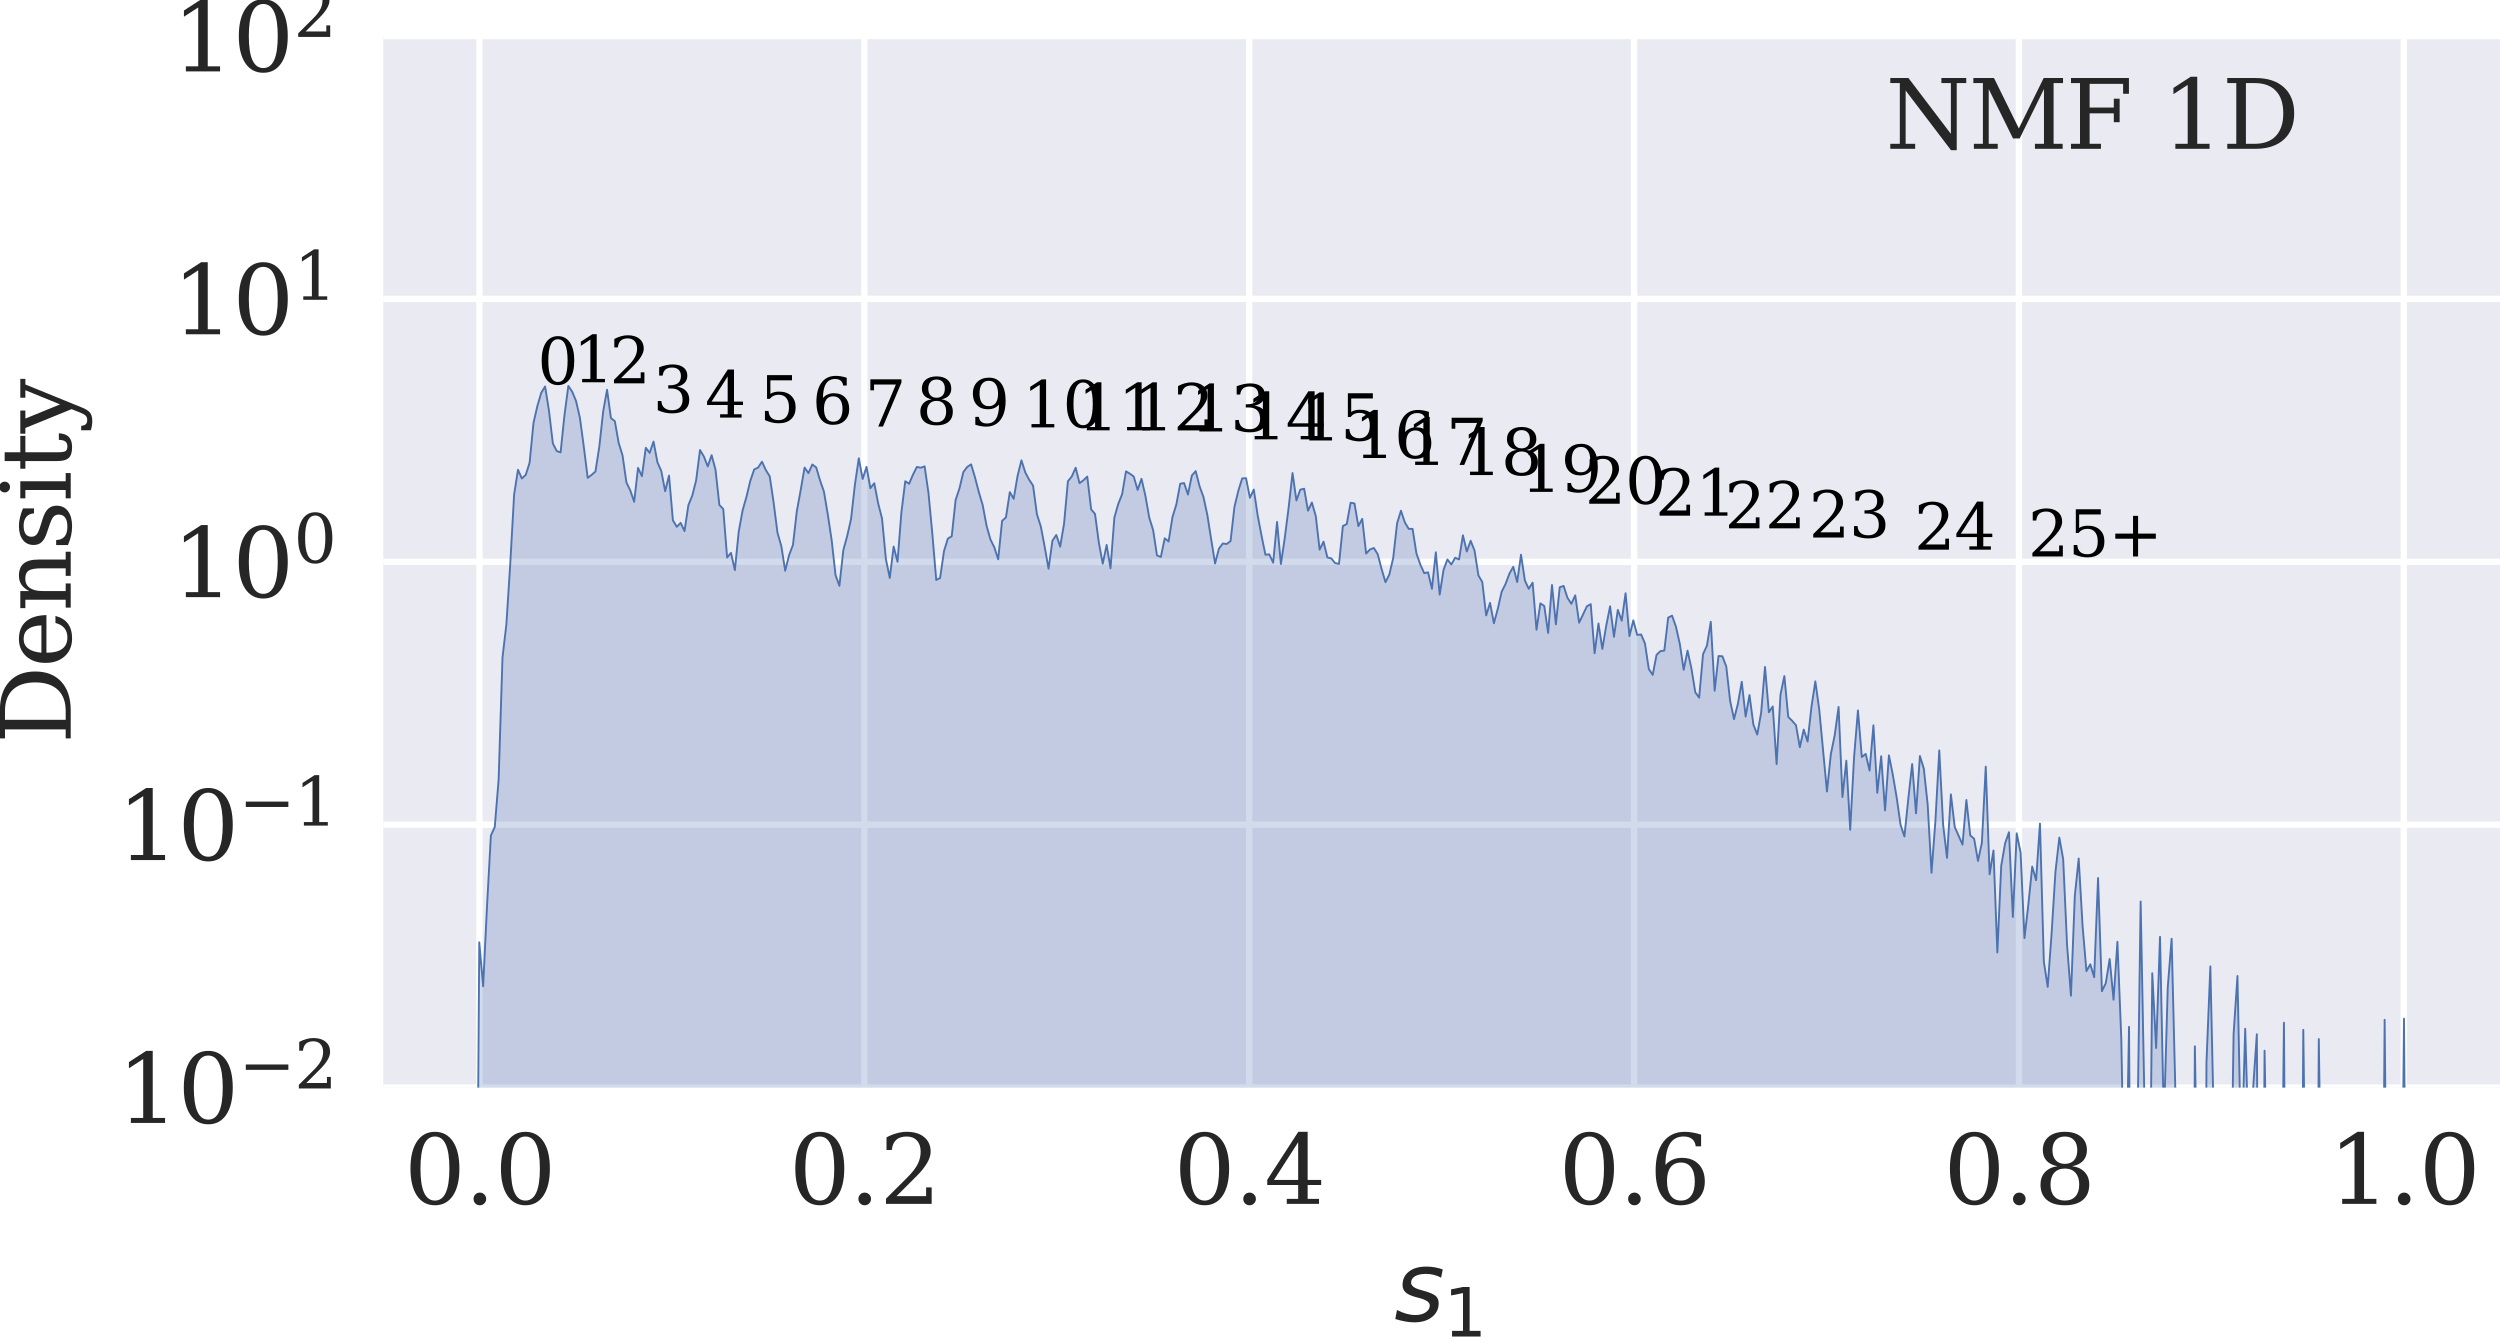 <?xml version="1.0" encoding="utf-8" standalone="no"?>
<!DOCTYPE svg PUBLIC "-//W3C//DTD SVG 1.1//EN"
  "http://www.w3.org/Graphics/SVG/1.1/DTD/svg11.dtd">
<svg xmlns:xlink="http://www.w3.org/1999/xlink" width="395.417pt" height="212.053pt" viewBox="0 0 395.417 212.053" xmlns="http://www.w3.org/2000/svg" version="1.1">
 <defs>
  <style type="text/css">*{stroke-linejoin: round; stroke-linecap: butt}</style>
 </defs>
 <g id="figure_1">
  <g id="patch_1">
   <path d="M 0 212.053 
L 395.417 212.053 
L 395.417 0 
L 0 0 
z
" style="fill: #ffffff"/>
  </g>
  <g id="axes_1">
   <g id="patch_2">
    <path d="M 60.617 172.019 
L 395.417 172.019 
L 395.417 5.699 
L 60.617 5.699 
z
" style="fill: #eaeaf2"/>
   </g>
   <g id="matplotlib.axis_1">
    <g id="xtick_1">
     <g id="line2d_1">
      <path d="M 75.835 172.019 
L 75.835 5.699 
" clip-path="url(#p7703f34458)" style="fill: none; stroke: #ffffff; stroke-linecap: round"/>
     </g>
     <g id="line2d_2"/>
     <g id="text_1">
      <!-- 0.0 -->
      <g style="fill: #262626" transform="translate(63.908 190.416) scale(0.15 -0.15)">
       <defs>
        <path id="DejaVuSerif-30" d="M 2034 219 
Q 2513 219 2750 744 
Q 2988 1269 2988 2328 
Q 2988 3391 2750 3916 
Q 2513 4441 2034 4441 
Q 1556 4441 1318 3916 
Q 1081 3391 1081 2328 
Q 1081 1269 1318 744 
Q 1556 219 2034 219 
z
M 2034 -91 
Q 1275 -91 848 546 
Q 422 1184 422 2328 
Q 422 3475 848 4112 
Q 1275 4750 2034 4750 
Q 2797 4750 3222 4112 
Q 3647 3475 3647 2328 
Q 3647 1184 3222 546 
Q 2797 -91 2034 -91 
z
" transform="scale(0.016)"/>
        <path id="DejaVuSerif-2e" d="M 603 325 
Q 603 500 722 622 
Q 841 744 1019 744 
Q 1191 744 1312 622 
Q 1434 500 1434 325 
Q 1434 153 1312 31 
Q 1191 -91 1019 -91 
Q 841 -91 722 29 
Q 603 150 603 325 
z
" transform="scale(0.016)"/>
       </defs>
       <use xlink:href="#DejaVuSerif-30"/>
       <use xlink:href="#DejaVuSerif-2e" x="63.623"/>
       <use xlink:href="#DejaVuSerif-30" x="95.41"/>
      </g>
     </g>
    </g>
    <g id="xtick_2">
     <g id="line2d_3">
      <path d="M 136.708 172.019 
L 136.708 5.699 
" clip-path="url(#p7703f34458)" style="fill: none; stroke: #ffffff; stroke-linecap: round"/>
     </g>
     <g id="line2d_4"/>
     <g id="text_2">
      <!-- 0.2 -->
      <g style="fill: #262626" transform="translate(124.781 190.416) scale(0.15 -0.15)">
       <defs>
        <path id="DejaVuSerif-32" d="M 819 3553 
L 469 3553 
L 469 4384 
Q 803 4563 1142 4656 
Q 1481 4750 1806 4750 
Q 2534 4750 2956 4397 
Q 3378 4044 3378 3438 
Q 3378 2753 2422 1800 
Q 2347 1728 2309 1691 
L 1131 513 
L 3078 513 
L 3078 1088 
L 3444 1088 
L 3444 0 
L 434 0 
L 434 341 
L 1850 1753 
Q 2319 2222 2519 2614 
Q 2719 3006 2719 3438 
Q 2719 3909 2473 4175 
Q 2228 4441 1797 4441 
Q 1350 4441 1106 4219 
Q 863 3997 819 3553 
z
" transform="scale(0.016)"/>
       </defs>
       <use xlink:href="#DejaVuSerif-30"/>
       <use xlink:href="#DejaVuSerif-2e" x="63.623"/>
       <use xlink:href="#DejaVuSerif-32" x="95.41"/>
      </g>
     </g>
    </g>
    <g id="xtick_3">
     <g id="line2d_5">
      <path d="M 197.581 172.019 
L 197.581 5.699 
" clip-path="url(#p7703f34458)" style="fill: none; stroke: #ffffff; stroke-linecap: round"/>
     </g>
     <g id="line2d_6"/>
     <g id="text_3">
      <!-- 0.4 -->
      <g style="fill: #262626" transform="translate(185.653 190.416) scale(0.15 -0.15)">
       <defs>
        <path id="DejaVuSerif-34" d="M 2234 1581 
L 2234 4063 
L 641 1581 
L 2234 1581 
z
M 3609 0 
L 1484 0 
L 1484 331 
L 2234 331 
L 2234 1247 
L 197 1247 
L 197 1588 
L 2241 4750 
L 2859 4750 
L 2859 1581 
L 3750 1581 
L 3750 1247 
L 2859 1247 
L 2859 331 
L 3609 331 
L 3609 0 
z
" transform="scale(0.016)"/>
       </defs>
       <use xlink:href="#DejaVuSerif-30"/>
       <use xlink:href="#DejaVuSerif-2e" x="63.623"/>
       <use xlink:href="#DejaVuSerif-34" x="95.41"/>
      </g>
     </g>
    </g>
    <g id="xtick_4">
     <g id="line2d_7">
      <path d="M 258.454 172.019 
L 258.454 5.699 
" clip-path="url(#p7703f34458)" style="fill: none; stroke: #ffffff; stroke-linecap: round"/>
     </g>
     <g id="line2d_8"/>
     <g id="text_4">
      <!-- 0.6 -->
      <g style="fill: #262626" transform="translate(246.526 190.416) scale(0.15 -0.15)">
       <defs>
        <path id="DejaVuSerif-36" d="M 2094 219 
Q 2534 219 2771 542 
Q 3009 866 3009 1472 
Q 3009 2078 2771 2401 
Q 2534 2725 2094 2725 
Q 1647 2725 1412 2412 
Q 1178 2100 1178 1509 
Q 1178 888 1415 553 
Q 1653 219 2094 219 
z
M 1075 2569 
Q 1288 2803 1556 2918 
Q 1825 3034 2163 3034 
Q 2859 3034 3264 2615 
Q 3669 2197 3669 1472 
Q 3669 763 3233 336 
Q 2797 -91 2069 -91 
Q 1278 -91 853 498 
Q 428 1088 428 2181 
Q 428 3406 931 4078 
Q 1434 4750 2350 4750 
Q 2597 4750 2869 4703 
Q 3141 4656 3425 4563 
L 3425 3794 
L 3072 3794 
Q 3034 4109 2831 4275 
Q 2628 4441 2284 4441 
Q 1678 4441 1381 3981 
Q 1084 3522 1075 2569 
z
" transform="scale(0.016)"/>
       </defs>
       <use xlink:href="#DejaVuSerif-30"/>
       <use xlink:href="#DejaVuSerif-2e" x="63.623"/>
       <use xlink:href="#DejaVuSerif-36" x="95.41"/>
      </g>
     </g>
    </g>
    <g id="xtick_5">
     <g id="line2d_9">
      <path d="M 319.326 172.019 
L 319.326 5.699 
" clip-path="url(#p7703f34458)" style="fill: none; stroke: #ffffff; stroke-linecap: round"/>
     </g>
     <g id="line2d_10"/>
     <g id="text_5">
      <!-- 0.8 -->
      <g style="fill: #262626" transform="translate(307.399 190.416) scale(0.15 -0.15)">
       <defs>
        <path id="DejaVuSerif-38" d="M 2981 1275 
Q 2981 1775 2732 2051 
Q 2484 2328 2034 2328 
Q 1584 2328 1336 2051 
Q 1088 1775 1088 1275 
Q 1088 772 1336 495 
Q 1584 219 2034 219 
Q 2484 219 2732 495 
Q 2981 772 2981 1275 
z
M 2853 3541 
Q 2853 3966 2637 4203 
Q 2422 4441 2034 4441 
Q 1650 4441 1433 4203 
Q 1216 3966 1216 3541 
Q 1216 3113 1433 2875 
Q 1650 2638 2034 2638 
Q 2422 2638 2637 2875 
Q 2853 3113 2853 3541 
z
M 2516 2484 
Q 3047 2413 3344 2092 
Q 3641 1772 3641 1275 
Q 3641 619 3225 264 
Q 2809 -91 2034 -91 
Q 1263 -91 845 264 
Q 428 619 428 1275 
Q 428 1772 725 2092 
Q 1022 2413 1556 2484 
Q 1084 2569 832 2842 
Q 581 3116 581 3541 
Q 581 4103 968 4426 
Q 1356 4750 2034 4750 
Q 2713 4750 3100 4426 
Q 3488 4103 3488 3541 
Q 3488 3116 3236 2842 
Q 2984 2569 2516 2484 
z
" transform="scale(0.016)"/>
       </defs>
       <use xlink:href="#DejaVuSerif-30"/>
       <use xlink:href="#DejaVuSerif-2e" x="63.623"/>
       <use xlink:href="#DejaVuSerif-38" x="95.41"/>
      </g>
     </g>
    </g>
    <g id="xtick_6">
     <g id="line2d_11">
      <path d="M 380.199 172.019 
L 380.199 5.699 
" clip-path="url(#p7703f34458)" style="fill: none; stroke: #ffffff; stroke-linecap: round"/>
     </g>
     <g id="line2d_12"/>
     <g id="text_6">
      <!-- 1.0 -->
      <g style="fill: #262626" transform="translate(368.272 190.416) scale(0.15 -0.15)">
       <defs>
        <path id="DejaVuSerif-31" d="M 909 0 
L 909 331 
L 1722 331 
L 1722 4213 
L 781 3603 
L 781 4013 
L 1919 4750 
L 2350 4750 
L 2350 331 
L 3163 331 
L 3163 0 
L 909 0 
z
" transform="scale(0.016)"/>
       </defs>
       <use xlink:href="#DejaVuSerif-31"/>
       <use xlink:href="#DejaVuSerif-2e" x="63.623"/>
       <use xlink:href="#DejaVuSerif-30" x="95.41"/>
      </g>
     </g>
    </g>
    <g id="text_7">
     <!-- $s_1$ -->
     <g style="fill: #262626" transform="translate(220.517 208.934) scale(0.15 -0.15)">
      <defs>
       <path id="DejaVuSans-Oblique-73" d="M 3200 3397 
L 3091 2853 
Q 2863 2978 2609 3040 
Q 2356 3103 2088 3103 
Q 1634 3103 1373 2948 
Q 1113 2794 1113 2528 
Q 1113 2219 1719 2053 
Q 1766 2041 1788 2034 
L 1972 1978 
Q 2547 1819 2739 1644 
Q 2931 1469 2931 1166 
Q 2931 609 2489 259 
Q 2047 -91 1331 -91 
Q 1053 -91 747 -37 
Q 441 16 72 128 
L 184 722 
Q 500 559 806 475 
Q 1113 391 1394 391 
Q 1816 391 2080 572 
Q 2344 753 2344 1031 
Q 2344 1331 1650 1516 
L 1591 1531 
L 1394 1581 
Q 956 1697 753 1886 
Q 550 2075 550 2369 
Q 550 2928 970 3256 
Q 1391 3584 2113 3584 
Q 2397 3584 2667 3537 
Q 2938 3491 3200 3397 
z
" transform="scale(0.016)"/>
       <path id="DejaVuSans-31" d="M 794 531 
L 1825 531 
L 1825 4091 
L 703 3866 
L 703 4441 
L 1819 4666 
L 2450 4666 
L 2450 531 
L 3481 531 
L 3481 0 
L 794 0 
L 794 531 
z
" transform="scale(0.016)"/>
      </defs>
      <use xlink:href="#DejaVuSans-Oblique-73"/>
      <use xlink:href="#DejaVuSans-31" transform="translate(52.1 -16.406) scale(0.7)"/>
     </g>
    </g>
   </g>
   <g id="matplotlib.axis_2">
    <g id="ytick_1">
     <g id="line2d_13">
      <path d="M 60.617 172.019 
L 395.417 172.019 
" clip-path="url(#p7703f34458)" style="fill: none; stroke: #ffffff; stroke-linecap: round"/>
     </g>
     <g id="line2d_14"/>
     <g id="text_8">
      <!-- $\mathdefault{10^{-2}}$ -->
      <g style="fill: #262626" transform="translate(18.517 177.718) scale(0.15 -0.15)">
       <defs>
        <path id="DejaVuSerif-2212" d="M 678 2259 
L 4684 2259 
L 4684 1753 
L 678 1753 
L 678 2259 
z
" transform="scale(0.016)"/>
       </defs>
       <use xlink:href="#DejaVuSerif-31" transform="translate(0 0.713)"/>
       <use xlink:href="#DejaVuSerif-30" transform="translate(63.623 0.713)"/>
       <use xlink:href="#DejaVuSerif-2212" transform="translate(128.154 37.047) scale(0.7)"/>
       <use xlink:href="#DejaVuSerif-32" transform="translate(186.807 37.047) scale(0.7)"/>
      </g>
     </g>
    </g>
    <g id="ytick_2">
     <g id="line2d_15">
      <path d="M 60.617 130.439 
L 395.417 130.439 
" clip-path="url(#p7703f34458)" style="fill: none; stroke: #ffffff; stroke-linecap: round"/>
     </g>
     <g id="line2d_16"/>
     <g id="text_9">
      <!-- $\mathdefault{10^{-1}}$ -->
      <g style="fill: #262626" transform="translate(18.517 136.138) scale(0.15 -0.15)">
       <use xlink:href="#DejaVuSerif-31" transform="translate(0 0.713)"/>
       <use xlink:href="#DejaVuSerif-30" transform="translate(63.623 0.713)"/>
       <use xlink:href="#DejaVuSerif-2212" transform="translate(128.154 37.047) scale(0.7)"/>
       <use xlink:href="#DejaVuSerif-31" transform="translate(186.807 37.047) scale(0.7)"/>
      </g>
     </g>
    </g>
    <g id="ytick_3">
     <g id="line2d_17">
      <path d="M 60.617 88.859 
L 395.417 88.859 
" clip-path="url(#p7703f34458)" style="fill: none; stroke: #ffffff; stroke-linecap: round"/>
     </g>
     <g id="line2d_18"/>
     <g id="text_10">
      <!-- $\mathdefault{10^{0}}$ -->
      <g style="fill: #262626" transform="translate(27.217 94.558) scale(0.15 -0.15)">
       <use xlink:href="#DejaVuSerif-31" transform="translate(0 0.713)"/>
       <use xlink:href="#DejaVuSerif-30" transform="translate(63.623 0.713)"/>
       <use xlink:href="#DejaVuSerif-30" transform="translate(128.154 37.047) scale(0.7)"/>
      </g>
     </g>
    </g>
    <g id="ytick_4">
     <g id="line2d_19">
      <path d="M 60.617 47.279 
L 395.417 47.279 
" clip-path="url(#p7703f34458)" style="fill: none; stroke: #ffffff; stroke-linecap: round"/>
     </g>
     <g id="line2d_20"/>
     <g id="text_11">
      <!-- $\mathdefault{10^{1}}$ -->
      <g style="fill: #262626" transform="translate(27.217 52.978) scale(0.15 -0.15)">
       <use xlink:href="#DejaVuSerif-31" transform="translate(0 0.713)"/>
       <use xlink:href="#DejaVuSerif-30" transform="translate(63.623 0.713)"/>
       <use xlink:href="#DejaVuSerif-31" transform="translate(128.154 37.047) scale(0.7)"/>
      </g>
     </g>
    </g>
    <g id="ytick_5">
     <g id="line2d_21">
      <path d="M 60.617 5.699 
L 395.417 5.699 
" clip-path="url(#p7703f34458)" style="fill: none; stroke: #ffffff; stroke-linecap: round"/>
     </g>
     <g id="line2d_22"/>
     <g id="text_12">
      <!-- $\mathdefault{10^{2}}$ -->
      <g style="fill: #262626" transform="translate(27.217 11.398) scale(0.15 -0.15)">
       <use xlink:href="#DejaVuSerif-31" transform="translate(0 0.713)"/>
       <use xlink:href="#DejaVuSerif-30" transform="translate(63.623 0.713)"/>
       <use xlink:href="#DejaVuSerif-32" transform="translate(128.154 37.047) scale(0.7)"/>
      </g>
     </g>
    </g>
    <g id="ytick_6">
     <g id="line2d_23"/>
    </g>
    <g id="ytick_7">
     <g id="line2d_24"/>
    </g>
    <g id="ytick_8">
     <g id="line2d_25"/>
    </g>
    <g id="ytick_9">
     <g id="line2d_26"/>
    </g>
    <g id="ytick_10">
     <g id="line2d_27"/>
    </g>
    <g id="ytick_11">
     <g id="line2d_28"/>
    </g>
    <g id="ytick_12">
     <g id="line2d_29"/>
    </g>
    <g id="ytick_13">
     <g id="line2d_30"/>
    </g>
    <g id="ytick_14">
     <g id="line2d_31"/>
    </g>
    <g id="ytick_15">
     <g id="line2d_32"/>
    </g>
    <g id="ytick_16">
     <g id="line2d_33"/>
    </g>
    <g id="ytick_17">
     <g id="line2d_34"/>
    </g>
    <g id="ytick_18">
     <g id="line2d_35"/>
    </g>
    <g id="ytick_19">
     <g id="line2d_36"/>
    </g>
    <g id="ytick_20">
     <g id="line2d_37"/>
    </g>
    <g id="ytick_21">
     <g id="line2d_38"/>
    </g>
    <g id="ytick_22">
     <g id="line2d_39"/>
    </g>
    <g id="ytick_23">
     <g id="line2d_40"/>
    </g>
    <g id="ytick_24">
     <g id="line2d_41"/>
    </g>
    <g id="ytick_25">
     <g id="line2d_42"/>
    </g>
    <g id="ytick_26">
     <g id="line2d_43"/>
    </g>
    <g id="ytick_27">
     <g id="line2d_44"/>
    </g>
    <g id="ytick_28">
     <g id="line2d_45"/>
    </g>
    <g id="ytick_29">
     <g id="line2d_46"/>
    </g>
    <g id="ytick_30">
     <g id="line2d_47"/>
    </g>
    <g id="ytick_31">
     <g id="line2d_48"/>
    </g>
    <g id="ytick_32">
     <g id="line2d_49"/>
    </g>
    <g id="ytick_33">
     <g id="line2d_50"/>
    </g>
    <g id="ytick_34">
     <g id="line2d_51"/>
    </g>
    <g id="ytick_35">
     <g id="line2d_52"/>
    </g>
    <g id="ytick_36">
     <g id="line2d_53"/>
    </g>
    <g id="ytick_37">
     <g id="line2d_54"/>
    </g>
    <g id="text_13">
     <!-- Density -->
     <g style="fill: #262626" transform="translate(11.184 117.64) rotate(-90) scale(0.15 -0.15)">
      <defs>
       <path id="DejaVuSerif-44" d="M 1581 331 
L 2163 331 
Q 3072 331 3558 850 
Q 4044 1369 4044 2338 
Q 4044 3306 3559 3818 
Q 3075 4331 2163 4331 
L 1581 4331 
L 1581 331 
z
M 353 0 
L 353 331 
L 947 331 
L 947 4331 
L 353 4331 
L 353 4666 
L 2209 4666 
Q 3416 4666 4089 4050 
Q 4763 3434 4763 2338 
Q 4763 1238 4088 619 
Q 3413 0 2209 0 
L 353 0 
z
" transform="scale(0.016)"/>
       <path id="DejaVuSerif-65" d="M 3469 1600 
L 991 1600 
L 991 1575 
Q 991 903 1244 561 
Q 1497 219 1991 219 
Q 2369 219 2611 417 
Q 2853 616 2950 1006 
L 3413 1006 
Q 3275 459 2904 184 
Q 2534 -91 1931 -91 
Q 1203 -91 761 389 
Q 319 869 319 1663 
Q 319 2450 753 2931 
Q 1188 3413 1894 3413 
Q 2647 3413 3050 2948 
Q 3453 2484 3469 1600 
z
M 2791 1931 
Q 2772 2513 2545 2808 
Q 2319 3103 1894 3103 
Q 1497 3103 1269 2806 
Q 1041 2509 991 1931 
L 2791 1931 
z
" transform="scale(0.016)"/>
       <path id="DejaVuSerif-6e" d="M 263 0 
L 263 331 
L 781 331 
L 781 2988 
L 231 2988 
L 231 3322 
L 1356 3322 
L 1356 2731 
Q 1516 3069 1770 3241 
Q 2025 3413 2363 3413 
Q 2913 3413 3172 3097 
Q 3431 2781 3431 2113 
L 3431 331 
L 3944 331 
L 3944 0 
L 2356 0 
L 2356 331 
L 2853 331 
L 2853 1931 
Q 2853 2541 2703 2767 
Q 2553 2994 2175 2994 
Q 1775 2994 1565 2701 
Q 1356 2409 1356 1850 
L 1356 331 
L 1856 331 
L 1856 0 
L 263 0 
z
" transform="scale(0.016)"/>
       <path id="DejaVuSerif-73" d="M 359 184 
L 359 959 
L 691 959 
Q 703 588 923 403 
Q 1144 219 1575 219 
Q 1963 219 2166 364 
Q 2369 509 2369 788 
Q 2369 1006 2220 1140 
Q 2072 1275 1594 1428 
L 1178 1569 
Q 750 1706 558 1912 
Q 366 2119 366 2438 
Q 366 2894 700 3153 
Q 1034 3413 1625 3413 
Q 1888 3413 2178 3344 
Q 2469 3275 2778 3144 
L 2778 2419 
L 2447 2419 
Q 2434 2741 2221 2922 
Q 2009 3103 1644 3103 
Q 1281 3103 1095 2975 
Q 909 2847 909 2591 
Q 909 2381 1050 2254 
Q 1191 2128 1613 1997 
L 2069 1856 
Q 2541 1709 2748 1489 
Q 2956 1269 2956 922 
Q 2956 450 2595 179 
Q 2234 -91 1600 -91 
Q 1278 -91 972 -22 
Q 666 47 359 184 
z
" transform="scale(0.016)"/>
       <path id="DejaVuSerif-69" d="M 622 4353 
Q 622 4497 726 4603 
Q 831 4709 978 4709 
Q 1122 4709 1226 4603 
Q 1331 4497 1331 4353 
Q 1331 4206 1228 4103 
Q 1125 4000 978 4000 
Q 831 4000 726 4103 
Q 622 4206 622 4353 
z
M 1356 331 
L 1900 331 
L 1900 0 
L 231 0 
L 231 331 
L 781 331 
L 781 2988 
L 231 2988 
L 231 3322 
L 1356 3322 
L 1356 331 
z
" transform="scale(0.016)"/>
       <path id="DejaVuSerif-74" d="M 691 2988 
L 184 2988 
L 184 3322 
L 691 3322 
L 691 4353 
L 1269 4353 
L 1269 3322 
L 2350 3322 
L 2350 2988 
L 1269 2988 
L 1269 878 
Q 1269 456 1350 337 
Q 1431 219 1650 219 
Q 1875 219 1978 351 
Q 2081 484 2088 781 
L 2522 781 
Q 2497 328 2275 118 
Q 2053 -91 1600 -91 
Q 1103 -91 897 129 
Q 691 350 691 878 
L 691 2988 
z
" transform="scale(0.016)"/>
       <path id="DejaVuSerif-79" d="M 1381 -609 
L 1600 -56 
L 359 2988 
L -19 2988 
L -19 3322 
L 1509 3322 
L 1509 2988 
L 978 2988 
L 1913 703 
L 2847 2988 
L 2350 2988 
L 2350 3322 
L 3597 3322 
L 3597 2988 
L 3225 2988 
L 1703 -750 
Q 1547 -1138 1356 -1280 
Q 1166 -1422 819 -1422 
Q 672 -1422 517 -1397 
Q 363 -1372 206 -1325 
L 206 -691 
L 500 -691 
Q 519 -903 608 -995 
Q 697 -1088 884 -1088 
Q 1056 -1088 1161 -992 
Q 1266 -897 1381 -609 
z
" transform="scale(0.016)"/>
      </defs>
      <use xlink:href="#DejaVuSerif-44"/>
      <use xlink:href="#DejaVuSerif-65" x="80.176"/>
      <use xlink:href="#DejaVuSerif-6e" x="139.355"/>
      <use xlink:href="#DejaVuSerif-73" x="203.76"/>
      <use xlink:href="#DejaVuSerif-69" x="255.078"/>
      <use xlink:href="#DejaVuSerif-74" x="287.061"/>
      <use xlink:href="#DejaVuSerif-79" x="327.246"/>
     </g>
    </g>
   </g>
   <g id="PolyCollection_1">
    <path d="M 75.191 235.853 
L 75.191 41668.859 
L 75.803 41668.859 
L 76.416 41668.859 
L 77.028 41668.859 
L 77.641 41668.859 
L 78.253 41668.859 
L 78.866 41668.859 
L 79.478 41668.859 
L 80.091 41668.859 
L 80.703 41668.859 
L 81.316 41668.859 
L 81.928 41668.859 
L 82.541 41668.859 
L 83.154 41668.859 
L 83.766 41668.859 
L 84.379 41668.859 
L 84.991 41668.859 
L 85.604 41668.859 
L 86.216 41668.859 
L 86.829 41668.859 
L 87.441 41668.859 
L 88.054 41668.859 
L 88.666 41668.859 
L 89.279 41668.859 
L 89.891 41668.859 
L 90.504 41668.859 
L 91.116 41668.859 
L 91.729 41668.859 
L 92.341 41668.859 
L 92.954 41668.859 
L 93.567 41668.859 
L 94.179 41668.859 
L 94.792 41668.859 
L 95.404 41668.859 
L 96.017 41668.859 
L 96.629 41668.859 
L 97.242 41668.859 
L 97.854 41668.859 
L 98.467 41668.859 
L 99.079 41668.859 
L 99.692 41668.859 
L 100.304 41668.859 
L 100.917 41668.859 
L 101.529 41668.859 
L 102.142 41668.859 
L 102.755 41668.859 
L 103.367 41668.859 
L 103.98 41668.859 
L 104.592 41668.859 
L 105.205 41668.859 
L 105.817 41668.859 
L 106.43 41668.859 
L 107.042 41668.859 
L 107.655 41668.859 
L 108.267 41668.859 
L 108.88 41668.859 
L 109.492 41668.859 
L 110.105 41668.859 
L 110.717 41668.859 
L 111.33 41668.859 
L 111.942 41668.859 
L 112.555 41668.859 
L 113.168 41668.859 
L 113.78 41668.859 
L 114.393 41668.859 
L 115.005 41668.859 
L 115.618 41668.859 
L 116.23 41668.859 
L 116.843 41668.859 
L 117.455 41668.859 
L 118.068 41668.859 
L 118.68 41668.859 
L 119.293 41668.859 
L 119.905 41668.859 
L 120.518 41668.859 
L 121.13 41668.859 
L 121.743 41668.859 
L 122.356 41668.859 
L 122.968 41668.859 
L 123.581 41668.859 
L 124.193 41668.859 
L 124.806 41668.859 
L 125.418 41668.859 
L 126.031 41668.859 
L 126.643 41668.859 
L 127.256 41668.859 
L 127.868 41668.859 
L 128.481 41668.859 
L 129.093 41668.859 
L 129.706 41668.859 
L 130.318 41668.859 
L 130.931 41668.859 
L 131.543 41668.859 
L 132.156 41668.859 
L 132.769 41668.859 
L 133.381 41668.859 
L 133.994 41668.859 
L 134.606 41668.859 
L 135.219 41668.859 
L 135.831 41668.859 
L 136.444 41668.859 
L 137.056 41668.859 
L 137.669 41668.859 
L 138.281 41668.859 
L 138.894 41668.859 
L 139.506 41668.859 
L 140.119 41668.859 
L 140.731 41668.859 
L 141.344 41668.859 
L 141.957 41668.859 
L 142.569 41668.859 
L 143.182 41668.859 
L 143.794 41668.859 
L 144.407 41668.859 
L 145.019 41668.859 
L 145.632 41668.859 
L 146.244 41668.859 
L 146.857 41668.859 
L 147.469 41668.859 
L 148.082 41668.859 
L 148.694 41668.859 
L 149.307 41668.859 
L 149.919 41668.859 
L 150.532 41668.859 
L 151.145 41668.859 
L 151.757 41668.859 
L 152.37 41668.859 
L 152.982 41668.859 
L 153.595 41668.859 
L 154.207 41668.859 
L 154.82 41668.859 
L 155.432 41668.859 
L 156.045 41668.859 
L 156.657 41668.859 
L 157.27 41668.859 
L 157.882 41668.859 
L 158.495 41668.859 
L 159.107 41668.859 
L 159.72 41668.859 
L 160.332 41668.859 
L 160.945 41668.859 
L 161.558 41668.859 
L 162.17 41668.859 
L 162.783 41668.859 
L 163.395 41668.859 
L 164.008 41668.859 
L 164.62 41668.859 
L 165.233 41668.859 
L 165.845 41668.859 
L 166.458 41668.859 
L 167.07 41668.859 
L 167.683 41668.859 
L 168.295 41668.859 
L 168.908 41668.859 
L 169.52 41668.859 
L 170.133 41668.859 
L 170.746 41668.859 
L 171.358 41668.859 
L 171.971 41668.859 
L 172.583 41668.859 
L 173.196 41668.859 
L 173.808 41668.859 
L 174.421 41668.859 
L 175.033 41668.859 
L 175.646 41668.859 
L 176.258 41668.859 
L 176.871 41668.859 
L 177.483 41668.859 
L 178.096 41668.859 
L 178.708 41668.859 
L 179.321 41668.859 
L 179.933 41668.859 
L 180.546 41668.859 
L 181.159 41668.859 
L 181.771 41668.859 
L 182.384 41668.859 
L 182.996 41668.859 
L 183.609 41668.859 
L 184.221 41668.859 
L 184.834 41668.859 
L 185.446 41668.859 
L 186.059 41668.859 
L 186.671 41668.859 
L 187.284 41668.859 
L 187.896 41668.859 
L 188.509 41668.859 
L 189.121 41668.859 
L 189.734 41668.859 
L 190.347 41668.859 
L 190.959 41668.859 
L 191.572 41668.859 
L 192.184 41668.859 
L 192.797 41668.859 
L 193.409 41668.859 
L 194.022 41668.859 
L 194.634 41668.859 
L 195.247 41668.859 
L 195.859 41668.859 
L 196.472 41668.859 
L 197.084 41668.859 
L 197.697 41668.859 
L 198.309 41668.859 
L 198.922 41668.859 
L 199.534 41668.859 
L 200.147 41668.859 
L 200.76 41668.859 
L 201.372 41668.859 
L 201.985 41668.859 
L 202.597 41668.859 
L 203.21 41668.859 
L 203.822 41668.859 
L 204.435 41668.859 
L 205.047 41668.859 
L 205.66 41668.859 
L 206.272 41668.859 
L 206.885 41668.859 
L 207.497 41668.859 
L 208.11 41668.859 
L 208.722 41668.859 
L 209.335 41668.859 
L 209.948 41668.859 
L 210.56 41668.859 
L 211.173 41668.859 
L 211.785 41668.859 
L 212.398 41668.859 
L 213.01 41668.859 
L 213.623 41668.859 
L 214.235 41668.859 
L 214.848 41668.859 
L 215.46 41668.859 
L 216.073 41668.859 
L 216.685 41668.859 
L 217.298 41668.859 
L 217.91 41668.859 
L 218.523 41668.859 
L 219.135 41668.859 
L 219.748 41668.859 
L 220.361 41668.859 
L 220.973 41668.859 
L 221.586 41668.859 
L 222.198 41668.859 
L 222.811 41668.859 
L 223.423 41668.859 
L 224.036 41668.859 
L 224.648 41668.859 
L 225.261 41668.859 
L 225.873 41668.859 
L 226.486 41668.859 
L 227.098 41668.859 
L 227.711 41668.859 
L 228.323 41668.859 
L 228.936 41668.859 
L 229.549 41668.859 
L 230.161 41668.859 
L 230.774 41668.859 
L 231.386 41668.859 
L 231.999 41668.859 
L 232.611 41668.859 
L 233.224 41668.859 
L 233.836 41668.859 
L 234.449 41668.859 
L 235.061 41668.859 
L 235.674 41668.859 
L 236.286 41668.859 
L 236.899 41668.859 
L 237.511 41668.859 
L 238.124 41668.859 
L 238.736 41668.859 
L 239.349 41668.859 
L 239.962 41668.859 
L 240.574 41668.859 
L 241.187 41668.859 
L 241.799 41668.859 
L 242.412 41668.859 
L 243.024 41668.859 
L 243.637 41668.859 
L 244.249 41668.859 
L 244.862 41668.859 
L 245.474 41668.859 
L 246.087 41668.859 
L 246.699 41668.859 
L 247.312 41668.859 
L 247.924 41668.859 
L 248.537 41668.859 
L 249.15 41668.859 
L 249.762 41668.859 
L 250.375 41668.859 
L 250.987 41668.859 
L 251.6 41668.859 
L 252.212 41668.859 
L 252.825 41668.859 
L 253.437 41668.859 
L 254.05 41668.859 
L 254.662 41668.859 
L 255.275 41668.859 
L 255.887 41668.859 
L 256.5 41668.859 
L 257.112 41668.859 
L 257.725 41668.859 
L 258.337 41668.859 
L 258.95 41668.859 
L 259.563 41668.859 
L 260.175 41668.859 
L 260.788 41668.859 
L 261.4 41668.859 
L 262.013 41668.859 
L 262.625 41668.859 
L 263.238 41668.859 
L 263.85 41668.859 
L 264.463 41668.859 
L 265.075 41668.859 
L 265.688 41668.859 
L 266.3 41668.859 
L 266.913 41668.859 
L 267.525 41668.859 
L 268.138 41668.859 
L 268.751 41668.859 
L 269.363 41668.859 
L 269.976 41668.859 
L 270.588 41668.859 
L 271.201 41668.859 
L 271.813 41668.859 
L 272.426 41668.859 
L 273.038 41668.859 
L 273.651 41668.859 
L 274.263 41668.859 
L 274.876 41668.859 
L 275.488 41668.859 
L 276.101 41668.859 
L 276.713 41668.859 
L 277.326 41668.859 
L 277.938 41668.859 
L 278.551 41668.859 
L 279.164 41668.859 
L 279.776 41668.859 
L 280.389 41668.859 
L 281.001 41668.859 
L 281.614 41668.859 
L 282.226 41668.859 
L 282.839 41668.859 
L 283.451 41668.859 
L 284.064 41668.859 
L 284.676 41668.859 
L 285.289 41668.859 
L 285.901 41668.859 
L 286.514 41668.859 
L 287.126 41668.859 
L 287.739 41668.859 
L 288.352 41668.859 
L 288.964 41668.859 
L 289.577 41668.859 
L 290.189 41668.859 
L 290.802 41668.859 
L 291.414 41668.859 
L 292.027 41668.859 
L 292.639 41668.859 
L 293.252 41668.859 
L 293.864 41668.859 
L 294.477 41668.859 
L 295.089 41668.859 
L 295.702 41668.859 
L 296.314 41668.859 
L 296.927 41668.859 
L 297.539 41668.859 
L 298.152 41668.859 
L 298.765 41668.859 
L 299.377 41668.859 
L 299.99 41668.859 
L 300.602 41668.859 
L 301.215 41668.859 
L 301.827 41668.859 
L 302.44 41668.859 
L 303.052 41668.859 
L 303.665 41668.859 
L 304.277 41668.859 
L 304.89 41668.859 
L 305.502 41668.859 
L 306.115 41668.859 
L 306.727 41668.859 
L 307.34 41668.859 
L 307.953 41668.859 
L 308.565 41668.859 
L 309.178 41668.859 
L 309.79 41668.859 
L 310.403 41668.859 
L 311.015 41668.859 
L 311.628 41668.859 
L 312.24 41668.859 
L 312.853 41668.859 
L 313.465 41668.859 
L 314.078 41668.859 
L 314.69 41668.859 
L 315.303 41668.859 
L 315.915 41668.859 
L 316.528 41668.859 
L 317.14 41668.859 
L 317.753 41668.859 
L 318.366 41668.859 
L 318.978 41668.859 
L 319.591 41668.859 
L 320.203 41668.859 
L 320.816 41668.859 
L 321.428 41668.859 
L 322.041 41668.859 
L 322.653 41668.859 
L 323.266 41668.859 
L 323.878 41668.859 
L 324.491 41668.859 
L 325.103 41668.859 
L 325.716 41668.859 
L 326.328 41668.859 
L 326.941 41668.859 
L 327.554 41668.859 
L 328.166 41668.859 
L 328.779 41668.859 
L 329.391 41668.859 
L 330.004 41668.859 
L 330.616 41668.859 
L 331.229 41668.859 
L 331.841 41668.859 
L 332.454 41668.859 
L 333.066 41668.859 
L 333.679 41668.859 
L 334.291 41668.859 
L 334.904 41668.859 
L 335.516 41668.859 
L 336.129 41668.859 
L 336.742 41668.859 
L 337.354 41668.859 
L 337.967 41668.859 
L 338.579 41668.859 
L 339.192 41668.859 
L 339.804 41668.859 
L 340.417 41668.859 
L 341.029 41668.859 
L 341.642 41668.859 
L 342.254 41668.859 
L 342.867 41668.859 
L 343.479 41668.859 
L 344.092 41668.859 
L 344.704 41668.859 
L 345.317 41668.859 
L 345.929 41668.859 
L 346.542 41668.859 
L 347.155 41668.859 
L 347.767 41668.859 
L 348.38 41668.859 
L 348.992 41668.859 
L 349.605 41668.859 
L 350.217 41668.859 
L 350.83 41668.859 
L 351.442 41668.859 
L 352.055 41668.859 
L 352.667 41668.859 
L 353.28 41668.859 
L 353.892 41668.859 
L 354.505 41668.859 
L 355.117 41668.859 
L 355.73 41668.859 
L 356.343 41668.859 
L 356.955 41668.859 
L 357.568 41668.859 
L 358.18 41668.859 
L 358.793 41668.859 
L 359.405 41668.859 
L 360.018 41668.859 
L 360.63 41668.859 
L 361.243 41668.859 
L 361.855 41668.859 
L 362.468 41668.859 
L 363.08 41668.859 
L 363.693 41668.859 
L 364.305 41668.859 
L 364.918 41668.859 
L 365.53 41668.859 
L 366.143 41668.859 
L 366.756 41668.859 
L 367.368 41668.859 
L 367.981 41668.859 
L 368.593 41668.859 
L 369.206 41668.859 
L 369.818 41668.859 
L 370.431 41668.859 
L 371.043 41668.859 
L 371.656 41668.859 
L 372.268 41668.859 
L 372.881 41668.859 
L 373.493 41668.859 
L 374.106 41668.859 
L 374.718 41668.859 
L 375.331 41668.859 
L 375.944 41668.859 
L 376.556 41668.859 
L 377.169 41668.859 
L 377.781 41668.859 
L 378.394 41668.859 
L 379.006 41668.859 
L 379.619 41668.859 
L 380.231 41668.859 
L 380.844 41668.859 
L 380.844 242.177 
L 380.844 242.177 
L 380.231 161.119 
L 379.619 226.745 
L 379.006 439.054 
L 378.394 433.566 
L 377.781 224.089 
L 377.169 161.295 
L 376.556 245.186 
L 375.944 475.759 
L 375.331 853.016 
L 374.718 1376.957 
L 374.106 2047.581 
L 373.493 2864.888 
L 372.881 3828.879 
L 372.268 4939.553 
L 371.656 4604.552 
L 371.043 3536.134 
L 370.431 2614.399 
L 369.818 1839.348 
L 369.206 1210.98 
L 368.593 729.295 
L 367.981 394.295 
L 367.368 205.977 
L 366.756 164.343 
L 366.143 269.393 
L 365.53 408.146 
L 364.918 212.191 
L 364.305 162.885 
L 363.693 260.263 
L 363.08 504.324 
L 362.468 486.61 
L 361.855 250.844 
L 361.243 161.761 
L 360.63 219.361 
L 360.018 423.645 
L 359.405 380.918 
L 358.793 200.21 
L 358.18 166.186 
L 357.568 258.064 
L 356.955 163.584 
L 356.343 172.521 
L 355.73 183.653 
L 355.117 162.718 
L 354.505 184.186 
L 353.892 154.371 
L 353.28 163.538 
L 352.667 204.146 
L 352.055 390.103 
L 351.442 632.19 
L 350.83 333.738 
L 350.217 180.667 
L 349.605 152.854 
L 348.992 167.992 
L 348.38 288.299 
L 347.767 202.176 
L 347.155 165.498 
L 346.542 275.504 
L 345.929 532.155 
L 345.317 340.655 
L 344.704 184.368 
L 344.092 173.434 
L 343.479 148.481 
L 342.867 156.155 
L 342.254 177.624 
L 341.642 148.179 
L 341.029 165.761 
L 340.417 153.933 
L 339.804 216.019 
L 339.192 174.763 
L 338.579 142.596 
L 337.967 186.426 
L 337.354 256.657 
L 336.742 162.412 
L 336.129 196.456 
L 335.516 164.225 
L 334.904 148.963 
L 334.291 158.126 
L 333.679 151.688 
L 333.066 155.492 
L 332.454 156.777 
L 331.841 138.875 
L 331.229 154.555 
L 330.616 152.511 
L 330.004 153.601 
L 329.391 146.428 
L 328.779 135.788 
L 328.166 141.716 
L 327.554 157.495 
L 326.941 149.45 
L 326.328 135.913 
L 325.716 132.479 
L 325.103 137.895 
L 324.491 147.705 
L 323.878 156.083 
L 323.266 152.093 
L 322.653 130.268 
L 322.041 139.218 
L 321.428 137.07 
L 320.816 143.091 
L 320.203 148.374 
L 319.591 134.869 
L 318.978 131.808 
L 318.366 145.032 
L 317.753 131.635 
L 317.14 133.39 
L 316.528 136.931 
L 315.915 150.649 
L 315.303 134.513 
L 314.69 138.287 
L 314.078 121.25 
L 313.465 133.316 
L 312.853 136.17 
L 312.24 132.657 
L 311.628 132.131 
L 311.015 126.536 
L 310.403 133.585 
L 309.79 132.195 
L 309.178 130.817 
L 308.565 125.645 
L 307.953 135.681 
L 307.34 130.469 
L 306.727 118.691 
L 306.115 129.891 
L 305.502 138.042 
L 304.89 127.216 
L 304.277 121.546 
L 303.665 119.579 
L 303.052 128.645 
L 302.44 120.846 
L 301.827 126.362 
L 301.215 132.299 
L 300.602 130.441 
L 299.99 126.129 
L 299.377 122.521 
L 298.765 119.479 
L 298.152 128.18 
L 297.539 119.617 
L 296.927 125.387 
L 296.314 114.723 
L 295.702 121.878 
L 295.089 119.24 
L 294.477 119.735 
L 293.864 112.37 
L 293.252 119.75 
L 292.639 131.241 
L 292.027 120.315 
L 291.414 126.066 
L 290.802 111.821 
L 290.189 116.303 
L 289.577 119.288 
L 288.964 125.19 
L 288.352 118.708 
L 287.739 112.194 
L 287.126 107.771 
L 286.514 111.793 
L 285.901 117.285 
L 285.289 115.396 
L 284.676 118.181 
L 284.064 114.714 
L 283.451 113.997 
L 282.839 113.392 
L 282.226 106.93 
L 281.614 109.856 
L 281.001 120.86 
L 280.389 111.736 
L 279.776 112.652 
L 279.164 105.489 
L 278.551 112.753 
L 277.938 116.181 
L 277.326 114.603 
L 276.713 109.937 
L 276.101 113.335 
L 275.488 107.832 
L 274.876 111.317 
L 274.263 113.737 
L 273.651 110.874 
L 273.038 105.416 
L 272.426 103.804 
L 271.813 103.759 
L 271.201 109.248 
L 270.588 98.342 
L 269.976 102.141 
L 269.363 103.463 
L 268.751 110.344 
L 268.138 109.498 
L 267.525 105.723 
L 266.913 102.911 
L 266.3 105.939 
L 265.688 101.827 
L 265.075 99.118 
L 264.463 97.376 
L 263.85 97.69 
L 263.238 102.899 
L 262.625 102.986 
L 262.013 103.572 
L 261.4 106.74 
L 260.788 105.825 
L 260.175 101.766 
L 259.563 100.345 
L 258.95 100.425 
L 258.337 98.12 
L 257.725 100.603 
L 257.112 93.829 
L 256.5 98.174 
L 255.887 96.468 
L 255.275 100.715 
L 254.662 95.898 
L 254.05 98.971 
L 253.437 102.628 
L 252.825 98.618 
L 252.212 103.327 
L 251.6 95.559 
L 250.987 95.902 
L 250.375 97.205 
L 249.762 98.488 
L 249.15 94.167 
L 248.537 95.499 
L 247.924 94.56 
L 247.312 92.674 
L 246.699 92.883 
L 246.087 98.746 
L 245.474 92.524 
L 244.862 100.113 
L 244.249 95.84 
L 243.637 95.434 
L 243.024 99.613 
L 242.412 92.155 
L 241.799 93.13 
L 241.187 91.821 
L 240.574 87.737 
L 239.962 92.06 
L 239.349 89.65 
L 238.736 90.734 
L 238.124 92.375 
L 237.511 93.595 
L 236.899 96.303 
L 236.286 98.583 
L 235.674 95.356 
L 235.061 97.341 
L 234.449 92.059 
L 233.836 91.009 
L 233.224 87.085 
L 232.611 85.536 
L 231.999 87.225 
L 231.386 84.668 
L 230.774 88.483 
L 230.161 88.213 
L 229.549 89.283 
L 228.936 88.486 
L 228.323 90.117 
L 227.711 94.052 
L 227.098 87.352 
L 226.486 93.129 
L 225.873 90.529 
L 225.261 90.651 
L 224.648 89.297 
L 224.036 87.55 
L 223.423 83.651 
L 222.811 83.648 
L 222.198 82.627 
L 221.586 80.78 
L 220.973 82.765 
L 220.361 88.23 
L 219.748 90.871 
L 219.135 92.081 
L 218.523 90.007 
L 217.91 87.663 
L 217.298 86.672 
L 216.685 86.909 
L 216.073 87.559 
L 215.46 82.068 
L 214.848 83.213 
L 214.235 79.632 
L 213.623 79.515 
L 213.01 82.895 
L 212.398 83.196 
L 211.785 89.191 
L 211.173 89.058 
L 210.56 88.313 
L 209.948 88.165 
L 209.335 85.674 
L 208.722 86.926 
L 208.11 81.623 
L 207.497 79.482 
L 206.885 80.774 
L 206.272 77.298 
L 205.66 77.452 
L 205.047 79.156 
L 204.435 74.821 
L 203.822 80.256 
L 203.21 85.069 
L 202.597 89.205 
L 201.985 82.556 
L 201.372 88.994 
L 200.76 87.68 
L 200.147 87.735 
L 199.534 84.749 
L 198.922 81.521 
L 198.309 77.431 
L 197.697 78.73 
L 197.084 75.636 
L 196.472 75.666 
L 195.859 77.633 
L 195.247 80.174 
L 194.634 85.58 
L 194.022 86.044 
L 193.409 85.963 
L 192.797 86.779 
L 192.184 89.123 
L 191.572 85.337 
L 190.959 81.45 
L 190.347 78.603 
L 189.734 76.927 
L 189.121 74.518 
L 188.509 75.215 
L 187.896 78.216 
L 187.284 76.401 
L 186.671 76.514 
L 186.059 79.788 
L 185.446 81.78 
L 184.834 85.638 
L 184.221 85.14 
L 183.609 88.092 
L 182.996 87.855 
L 182.384 83.834 
L 181.771 81.856 
L 181.159 78.396 
L 180.546 75.735 
L 179.933 77.488 
L 179.321 75.375 
L 178.708 74.923 
L 178.096 74.553 
L 177.483 78.158 
L 176.871 79.705 
L 176.258 81.847 
L 175.646 89.877 
L 175.033 86.196 
L 174.421 89.148 
L 173.808 85.88 
L 173.196 81.295 
L 172.583 80.561 
L 171.971 75.38 
L 171.358 75.97 
L 170.746 76.414 
L 170.133 73.978 
L 169.52 75.366 
L 168.908 76.119 
L 168.295 82.856 
L 167.683 86.456 
L 167.07 84.615 
L 166.458 85.521 
L 165.845 89.952 
L 165.233 86.483 
L 164.62 83.272 
L 164.008 81.345 
L 163.395 76.807 
L 162.783 75.889 
L 162.17 74.738 
L 161.558 72.813 
L 160.945 75.265 
L 160.332 78.892 
L 159.72 77.835 
L 159.107 81.84 
L 158.495 82.388 
L 157.882 88.463 
L 157.27 86.578 
L 156.657 85.333 
L 156.045 83.172 
L 155.432 79.915 
L 154.82 77.843 
L 154.207 75.485 
L 153.595 73.449 
L 152.982 73.856 
L 152.37 74.663 
L 151.757 77.248 
L 151.145 79.082 
L 150.532 84.822 
L 149.919 85.19 
L 149.307 87.177 
L 148.694 91.415 
L 148.082 91.732 
L 147.469 84.501 
L 146.857 77.998 
L 146.244 73.759 
L 145.632 73.98 
L 145.019 73.855 
L 144.407 75.066 
L 143.794 76.51 
L 143.182 76.118 
L 142.569 81.056 
L 141.957 88.861 
L 141.344 86.445 
L 140.731 91.408 
L 140.119 88.436 
L 139.506 82.012 
L 138.894 79.61 
L 138.281 76.435 
L 137.669 77.212 
L 137.056 73.842 
L 136.444 75.759 
L 135.831 72.495 
L 135.219 76.652 
L 134.606 82.102 
L 133.994 84.788 
L 133.381 87.04 
L 132.769 92.651 
L 132.156 90.988 
L 131.543 85.454 
L 130.931 81.385 
L 130.318 77.757 
L 129.706 75.995 
L 129.093 73.928 
L 128.481 73.47 
L 127.868 74.833 
L 127.256 73.951 
L 126.643 77.521 
L 126.031 80.846 
L 125.418 86.199 
L 124.806 87.811 
L 124.193 90.27 
L 123.581 86.386 
L 122.968 84.249 
L 122.356 79.45 
L 121.743 75.341 
L 121.13 74.351 
L 120.518 73.025 
L 119.905 73.961 
L 119.293 74.244 
L 118.68 76.023 
L 118.068 78.571 
L 117.455 80.731 
L 116.843 84.071 
L 116.23 90.172 
L 115.618 87.449 
L 115.005 88.181 
L 114.393 80.52 
L 113.78 79.863 
L 113.168 74.287 
L 112.555 71.993 
L 111.942 73.774 
L 111.33 72.209 
L 110.717 71.18 
L 110.105 75.977 
L 109.492 78.401 
L 108.88 79.9 
L 108.267 84 
L 107.655 82.705 
L 107.042 83.322 
L 106.43 82.293 
L 105.817 75.222 
L 105.205 77.688 
L 104.592 74.493 
L 103.98 73.103 
L 103.367 69.842 
L 102.755 71.631 
L 102.142 70.83 
L 101.529 75.317 
L 100.917 74.002 
L 100.304 79.366 
L 99.692 77.584 
L 99.079 76.31 
L 98.467 72.038 
L 97.854 70.054 
L 97.242 66.607 
L 96.629 66.129 
L 96.017 61.647 
L 95.404 65.06 
L 94.792 70.657 
L 94.179 74.585 
L 93.567 75.117 
L 92.954 75.581 
L 92.341 70.682 
L 91.729 66.132 
L 91.116 63.441 
L 90.504 61.959 
L 89.891 61.046 
L 89.279 65.678 
L 88.666 71.56 
L 88.054 71.339 
L 87.441 70.126 
L 86.829 64.968 
L 86.216 61.127 
L 85.604 62.134 
L 84.991 64.224 
L 84.379 66.902 
L 83.766 73.186 
L 83.154 75.117 
L 82.541 75.676 
L 81.928 74.307 
L 81.316 78.212 
L 80.703 89.201 
L 80.091 98.762 
L 79.478 103.985 
L 78.866 123.314 
L 78.253 130.805 
L 77.641 132.16 
L 77.028 143.357 
L 76.416 156 
L 75.803 149.047 
L 75.191 235.853 
z
" clip-path="url(#p7703f34458)" style="fill: #4c72b0; fill-opacity: 0.25; stroke: #4c72b0; stroke-width: 0.3"/>
   </g>
   <g id="patch_3">
    <path d="M 60.617 172.019 
L 60.617 5.699 
" style="fill: none"/>
   </g>
   <g id="patch_4">
    <path d="M 395.417 172.019 
L 395.417 5.699 
" style="fill: none"/>
   </g>
   <g id="patch_5">
    <path d="M 60.617 172.019 
L 395.417 172.019 
" style="fill: none"/>
   </g>
   <g id="patch_6">
    <path d="M 60.617 5.699 
L 395.417 5.699 
" style="fill: none"/>
   </g>
   <g id="text_14">
    <!-- 0 -->
    <g transform="translate(84.995 60.765) scale(0.1 -0.1)">
     <use xlink:href="#DejaVuSerif-30"/>
    </g>
   </g>
   <g id="text_15">
    <!-- 1 -->
    <g transform="translate(90.622 60.46) scale(0.1 -0.1)">
     <use xlink:href="#DejaVuSerif-31"/>
    </g>
   </g>
   <g id="text_16">
    <!-- 2 -->
    <g transform="translate(96.415 60.628) scale(0.1 -0.1)">
     <use xlink:href="#DejaVuSerif-32"/>
    </g>
   </g>
   <g id="text_17">
    <!-- 3 -->
    <g transform="translate(103.262 65.239) scale(0.1 -0.1)">
     <defs>
      <path id="DejaVuSerif-33" d="M 622 4469 
Q 988 4606 1323 4678 
Q 1659 4750 1953 4750 
Q 2638 4750 3022 4454 
Q 3406 4159 3406 3634 
Q 3406 3213 3140 2930 
Q 2875 2647 2388 2547 
Q 2963 2466 3280 2130 
Q 3597 1794 3597 1259 
Q 3597 606 3158 257 
Q 2719 -91 1894 -91 
Q 1528 -91 1179 -12 
Q 831 66 488 225 
L 488 1131 
L 838 1131 
Q 869 681 1141 450 
Q 1413 219 1906 219 
Q 2384 219 2661 495 
Q 2938 772 2938 1253 
Q 2938 1803 2653 2086 
Q 2369 2369 1819 2369 
L 1522 2369 
L 1522 2688 
L 1678 2688 
Q 2225 2688 2498 2914 
Q 2772 3141 2772 3597 
Q 2772 4006 2547 4223 
Q 2322 4441 1900 4441 
Q 1478 4441 1245 4241 
Q 1013 4041 972 3647 
L 622 3647 
L 622 4469 
z
" transform="scale(0.016)"/>
     </defs>
     <use xlink:href="#DejaVuSerif-33"/>
    </g>
   </g>
   <g id="text_18">
    <!-- 4 -->
    <g transform="translate(111.519 66.049) scale(0.1 -0.1)">
     <use xlink:href="#DejaVuSerif-34"/>
    </g>
   </g>
   <g id="text_19">
    <!-- 5 -->
    <g transform="translate(120.119 66.804) scale(0.1 -0.1)">
     <defs>
      <path id="DejaVuSerif-35" d="M 3219 4666 
L 3219 4153 
L 1081 4153 
L 1081 2816 
Q 1244 2928 1461 2984 
Q 1678 3041 1947 3041 
Q 2703 3041 3140 2622 
Q 3578 2203 3578 1478 
Q 3578 738 3136 323 
Q 2694 -91 1894 -91 
Q 1572 -91 1234 -12 
Q 897 66 544 225 
L 544 1131 
L 897 1131 
Q 925 688 1179 453 
Q 1434 219 1894 219 
Q 2388 219 2653 544 
Q 2919 869 2919 1478 
Q 2919 2084 2655 2407 
Q 2391 2731 1894 2731 
Q 1613 2731 1398 2631 
Q 1184 2531 1019 2322 
L 750 2322 
L 750 4666 
L 3219 4666 
z
" transform="scale(0.016)"/>
     </defs>
     <use xlink:href="#DejaVuSerif-35"/>
    </g>
   </g>
   <g id="text_20">
    <!-- 6 -->
    <g transform="translate(128.444 67.049) scale(0.1 -0.1)">
     <use xlink:href="#DejaVuSerif-36"/>
    </g>
   </g>
   <g id="text_21">
    <!-- 7 -->
    <g transform="translate(136.801 67.467) scale(0.1 -0.1)">
     <defs>
      <path id="DejaVuSerif-37" d="M 3609 4347 
L 1784 0 
L 1319 0 
L 3059 4153 
L 903 4153 
L 903 3578 
L 538 3578 
L 538 4666 
L 3609 4666 
L 3609 4347 
z
" transform="scale(0.016)"/>
     </defs>
     <use xlink:href="#DejaVuSerif-37"/>
    </g>
   </g>
   <g id="text_22">
    <!-- 8 -->
    <g transform="translate(144.88 67.133) scale(0.1 -0.1)">
     <use xlink:href="#DejaVuSerif-38"/>
    </g>
   </g>
   <g id="text_23">
    <!-- 9 -->
    <g transform="translate(153.228 67.332) scale(0.1 -0.1)">
     <defs>
      <path id="DejaVuSerif-39" d="M 2994 2091 
Q 2784 1856 2512 1740 
Q 2241 1625 1900 1625 
Q 1206 1625 804 2044 
Q 403 2463 403 3188 
Q 403 3897 839 4323 
Q 1275 4750 2003 4750 
Q 2794 4750 3217 4161 
Q 3641 3572 3641 2478 
Q 3641 1253 3137 581 
Q 2634 -91 1722 -91 
Q 1475 -91 1203 -44 
Q 931 3 647 97 
L 647 872 
L 997 872 
Q 1038 556 1241 387 
Q 1444 219 1784 219 
Q 2391 219 2687 676 
Q 2984 1134 2994 2091 
z
M 1978 4441 
Q 1534 4441 1298 4117 
Q 1063 3794 1063 3188 
Q 1063 2581 1298 2256 
Q 1534 1931 1978 1931 
Q 2422 1931 2658 2245 
Q 2894 2559 2894 3150 
Q 2894 3772 2656 4106 
Q 2419 4441 1978 4441 
z
" transform="scale(0.016)"/>
     </defs>
     <use xlink:href="#DejaVuSerif-39"/>
    </g>
   </g>
   <g id="text_24">
    <!-- 10 -->
    <g transform="translate(161.696 67.603) scale(0.1 -0.1)">
     <use xlink:href="#DejaVuSerif-31"/>
     <use xlink:href="#DejaVuSerif-30" x="63.623"/>
    </g>
   </g>
   <g id="text_25">
    <!-- 11 -->
    <g transform="translate(170.446 68.063) scale(0.1 -0.1)">
     <use xlink:href="#DejaVuSerif-31"/>
     <use xlink:href="#DejaVuSerif-31" x="63.623"/>
    </g>
   </g>
   <g id="text_26">
    <!-- 12 -->
    <g transform="translate(179.216 68.075) scale(0.1 -0.1)">
     <use xlink:href="#DejaVuSerif-31"/>
     <use xlink:href="#DejaVuSerif-32" x="63.623"/>
    </g>
   </g>
   <g id="text_27">
    <!-- 13 -->
    <g transform="translate(188.243 68.239) scale(0.1 -0.1)">
     <use xlink:href="#DejaVuSerif-31"/>
     <use xlink:href="#DejaVuSerif-33" x="63.623"/>
    </g>
   </g>
   <g id="text_28">
    <!-- 14 -->
    <g transform="translate(196.991 69.49) scale(0.1 -0.1)">
     <use xlink:href="#DejaVuSerif-31"/>
     <use xlink:href="#DejaVuSerif-34" x="63.623"/>
    </g>
   </g>
   <g id="text_29">
    <!-- 15 -->
    <g transform="translate(205.625 69.669) scale(0.1 -0.1)">
     <use xlink:href="#DejaVuSerif-31"/>
     <use xlink:href="#DejaVuSerif-35" x="63.623"/>
    </g>
   </g>
   <g id="text_30">
    <!-- 16 -->
    <g transform="translate(214.159 72.44) scale(0.1 -0.1)">
     <use xlink:href="#DejaVuSerif-31"/>
     <use xlink:href="#DejaVuSerif-36" x="63.623"/>
    </g>
   </g>
   <g id="text_31">
    <!-- 17 -->
    <g transform="translate(222.375 73.537) scale(0.1 -0.1)">
     <use xlink:href="#DejaVuSerif-31"/>
     <use xlink:href="#DejaVuSerif-37" x="63.623"/>
    </g>
   </g>
   <g id="text_32">
    <!-- 18 -->
    <g transform="translate(231.056 75.135) scale(0.1 -0.1)">
     <use xlink:href="#DejaVuSerif-31"/>
     <use xlink:href="#DejaVuSerif-38" x="63.623"/>
    </g>
   </g>
   <g id="text_33">
    <!-- 19 -->
    <g transform="translate(240.526 77.794) scale(0.1 -0.1)">
     <use xlink:href="#DejaVuSerif-31"/>
     <use xlink:href="#DejaVuSerif-39" x="63.623"/>
    </g>
   </g>
   <g id="text_34">
    <!-- 20 -->
    <g transform="translate(250.675 79.679) scale(0.1 -0.1)">
     <use xlink:href="#DejaVuSerif-32"/>
     <use xlink:href="#DejaVuSerif-30" x="63.623"/>
    </g>
   </g>
   <g id="text_35">
    <!-- 21 -->
    <g transform="translate(261.801 81.562) scale(0.1 -0.1)">
     <use xlink:href="#DejaVuSerif-32"/>
     <use xlink:href="#DejaVuSerif-31" x="63.623"/>
    </g>
   </g>
   <g id="text_36">
    <!-- 22 -->
    <g transform="translate(272.781 83.566) scale(0.1 -0.1)">
     <use xlink:href="#DejaVuSerif-32"/>
     <use xlink:href="#DejaVuSerif-32" x="63.623"/>
    </g>
   </g>
   <g id="text_37">
    <!-- 23 -->
    <g transform="translate(286.103 85.018) scale(0.1 -0.1)">
     <use xlink:href="#DejaVuSerif-32"/>
     <use xlink:href="#DejaVuSerif-33" x="63.623"/>
    </g>
   </g>
   <g id="text_38">
    <!-- 24 -->
    <g transform="translate(302.753 86.938) scale(0.1 -0.1)">
     <use xlink:href="#DejaVuSerif-32"/>
     <use xlink:href="#DejaVuSerif-34" x="63.623"/>
    </g>
   </g>
   <g id="text_39">
    <!-- 25+ -->
    <g transform="translate(320.761 88.013) scale(0.1 -0.1)">
     <defs>
      <path id="DejaVuSerif-2b" d="M 2931 4013 
L 2931 2259 
L 4684 2259 
L 4684 1753 
L 2931 1753 
L 2931 0 
L 2431 0 
L 2431 1753 
L 678 1753 
L 678 2259 
L 2431 2259 
L 2431 4013 
L 2931 4013 
z
" transform="scale(0.016)"/>
     </defs>
     <use xlink:href="#DejaVuSerif-32"/>
     <use xlink:href="#DejaVuSerif-35" x="63.623"/>
     <use xlink:href="#DejaVuSerif-2b" x="127.246"/>
    </g>
   </g>
   <g id="text_40">
    <!-- NMF 1D -->
    <g style="fill: #262626" transform="translate(298.23 23.537) scale(0.15 -0.15)">
     <defs>
      <path id="DejaVuSerif-4e" d="M 313 0 
L 313 331 
L 941 331 
L 941 4331 
L 313 4331 
L 313 4666 
L 1509 4666 
L 4306 984 
L 4306 4331 
L 3681 4331 
L 3681 4666 
L 5319 4666 
L 5319 4331 
L 4691 4331 
L 4691 -91 
L 4313 -91 
L 1325 3841 
L 1325 331 
L 1953 331 
L 1953 0 
L 313 0 
z
" transform="scale(0.016)"/>
      <path id="DejaVuSerif-4d" d="M 353 0 
L 353 331 
L 947 331 
L 947 4331 
L 319 4331 
L 319 4666 
L 1678 4666 
L 3316 1344 
L 4953 4666 
L 6228 4666 
L 6228 4331 
L 5606 4331 
L 5606 331 
L 6203 331 
L 6203 0 
L 4378 0 
L 4378 331 
L 4972 331 
L 4972 3938 
L 3372 684 
L 2931 684 
L 1331 3938 
L 1331 331 
L 1925 331 
L 1925 0 
L 353 0 
z
" transform="scale(0.016)"/>
      <path id="DejaVuSerif-46" d="M 353 0 
L 353 331 
L 947 331 
L 947 4331 
L 353 4331 
L 353 4666 
L 4172 4666 
L 4172 3628 
L 3788 3628 
L 3788 4281 
L 1581 4281 
L 1581 2719 
L 3175 2719 
L 3175 3303 
L 3559 3303 
L 3559 1753 
L 3175 1753 
L 3175 2338 
L 1581 2338 
L 1581 331 
L 2328 331 
L 2328 0 
L 353 0 
z
" transform="scale(0.016)"/>
      <path id="DejaVuSerif-20" transform="scale(0.016)"/>
     </defs>
     <use xlink:href="#DejaVuSerif-4e"/>
     <use xlink:href="#DejaVuSerif-4d" x="87.5"/>
     <use xlink:href="#DejaVuSerif-46" x="189.893"/>
     <use xlink:href="#DejaVuSerif-20" x="259.277"/>
     <use xlink:href="#DejaVuSerif-31" x="291.064"/>
     <use xlink:href="#DejaVuSerif-44" x="354.688"/>
    </g>
   </g>
  </g>
 </g>
 <defs>
  <clipPath id="p7703f34458">
   <rect x="60.617" y="5.699" width="334.8" height="166.32"/>
  </clipPath>
 </defs>
</svg>
